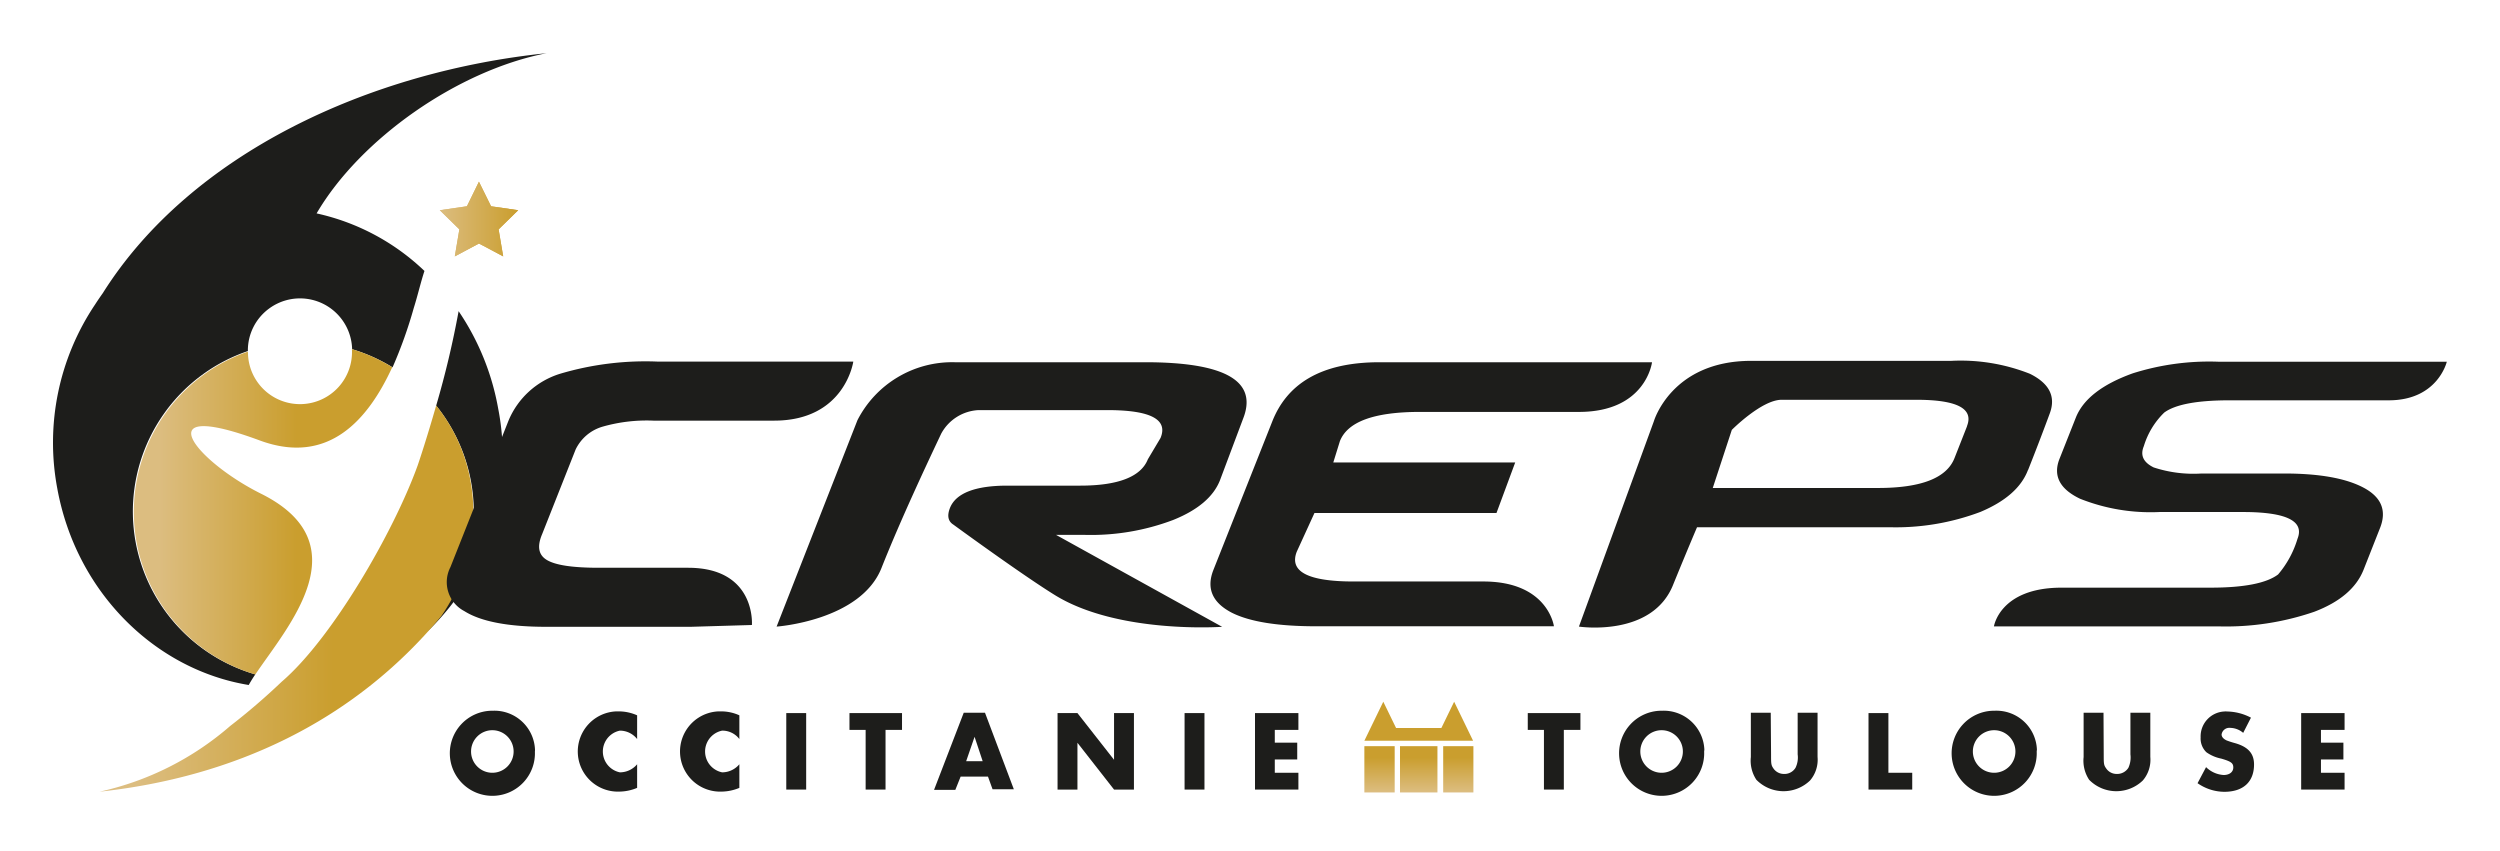 <?xml version="1.0" encoding="UTF-8"?> <svg xmlns="http://www.w3.org/2000/svg" xmlns:xlink="http://www.w3.org/1999/xlink" id="b1fb1e3c-7afb-4d8f-9136-167871344e1e" data-name="Calque 1" viewBox="0 0 235 80"><defs><style>.afb7d7ce-54bb-4ea7-abc1-e4792dcc29ed{fill:url(#f1957df8-47ad-44d9-ad63-5f6a8912fdc2);}.a3363fa6-5686-4420-89c9-90ad3a9b6fef,.a7ad77aa-7cf3-48ac-86c8-736d906ec386{fill:#1d1d1b;}.b87523b6-cd10-4b84-9502-051bedd03908{fill:url(#a6ec744e-293c-4048-abb1-7d41429fe99f);}.a6c84d29-b468-4e19-95d7-e80d4e599c08{fill:url(#b6bcb5fb-c9a2-4a1a-a351-b5d5d7ed9041);}.ab4c250a-ee78-444d-b2cd-acf7bd8ef38b{fill:url(#a3478898-9574-4794-86dc-a8dff85b7164);}.b9babd82-840b-40f1-bd7d-68c926252105{fill:url(#ab54e724-cc23-4041-a9d3-6e97445fdbfc);}.f0b6d356-4093-4e97-9d11-af92693651b3{fill:url(#ba5e2671-9e73-46f4-b865-7cd0b9531b2b);}.e03d79f7-2a22-4bb0-a082-b5209f50d327{fill:url(#af7b9917-e78d-4ea7-9b29-8a5df5ddd3f6);}.a3363fa6-5686-4420-89c9-90ad3a9b6fef{fill-rule:evenodd;}</style><linearGradient id="f1957df8-47ad-44d9-ad63-5f6a8912fdc2" x1="-20.52" y1="517.95" x2="-20.05" y2="517.95" gradientTransform="matrix(15.78, 0, 0, -15.78, 365.09, 8193.89)" gradientUnits="userSpaceOnUse"><stop offset="0" stop-color="#dcbd80"></stop><stop offset="1" stop-color="#ca9e2e"></stop></linearGradient><linearGradient id="a6ec744e-293c-4048-abb1-7d41429fe99f" x1="-15.65" y1="526.37" x2="-15.18" y2="526.37" gradientTransform="translate(445.94 -14448.03) scale(27.54)" xlink:href="#f1957df8-47ad-44d9-ad63-5f6a8912fdc2"></linearGradient><linearGradient id="b6bcb5fb-c9a2-4a1a-a351-b5d5d7ed9041" x1="-14.32" y1="525.34" x2="-13.86" y2="525.34" gradientTransform="translate(587.54 -21025.58) scale(40.13)" xlink:href="#f1957df8-47ad-44d9-ad63-5f6a8912fdc2"></linearGradient><linearGradient id="a3478898-9574-4794-86dc-a8dff85b7164" x1="-19.36" y1="561.21" x2="-18.66" y2="561.21" gradientTransform="matrix(0, -4.62, -4.62, 0, 2726.16, -14.97)" xlink:href="#f1957df8-47ad-44d9-ad63-5f6a8912fdc2"></linearGradient><linearGradient id="ab54e724-cc23-4041-a9d3-6e97445fdbfc" x1="-19.36" y1="560.86" x2="-18.66" y2="560.86" gradientTransform="matrix(0, -4.62, -4.62, 0, 2720.87, -14.97)" xlink:href="#f1957df8-47ad-44d9-ad63-5f6a8912fdc2"></linearGradient><linearGradient id="ba5e2671-9e73-46f4-b865-7cd0b9531b2b" x1="-19.36" y1="561.56" x2="-18.66" y2="561.56" gradientTransform="matrix(0, -4.62, -4.62, 0, 2731.5, -14.97)" xlink:href="#f1957df8-47ad-44d9-ad63-5f6a8912fdc2"></linearGradient><linearGradient id="af7b9917-e78d-4ea7-9b29-8a5df5ddd3f6" x1="-19.36" y1="561.21" x2="-18.66" y2="561.21" gradientTransform="matrix(0, -4.62, -4.62, 0, 2726.16, -14.97)" xlink:href="#f1957df8-47ad-44d9-ad63-5f6a8912fdc2"></linearGradient></defs><polygon class="afb7d7ce-54bb-4ea7-abc1-e4792dcc29ed" points="45.02 17.08 46.16 19.39 48.71 19.76 46.87 21.56 47.3 24.1 45.02 22.89 42.75 24.1 43.18 21.56 41.34 19.76 43.89 19.39 45.02 17.08"></polygon><path class="a7ad77aa-7cf3-48ac-86c8-736d906ec386" d="M46.83,38.41a23.69,23.69,0,0,0-3.72-9.16A87.53,87.53,0,0,1,41,38.13a15.92,15.92,0,0,1,.45,19.43c-.18.26-.36.51-.55.76s-.45.64-.69,1A22.88,22.88,0,0,0,46.83,38.41Z"></path><path class="a7ad77aa-7cf3-48ac-86c8-736d906ec386" d="M33.1,32.83A4.9,4.9,0,0,0,25.3,29h0a4.88,4.88,0,0,0-2,4A15.93,15.93,0,0,0,24,63.39c-.24.35-.44.68-.62,1-8.77-1.44-16.22-8.69-18-18.5A23.29,23.29,0,0,1,8.94,28.62c.23-.36.48-.72.72-1.06C17.93,14.42,34.72,6.72,51.38,5,43,6.63,33.85,13.07,29.76,20.06A21.25,21.25,0,0,1,39.9,25.47c-.35,1.05-.63,2.29-1,3.46a42.38,42.38,0,0,1-2,5.6,15.93,15.93,0,0,0-3.79-1.7Z"></path><polygon class="afb7d7ce-54bb-4ea7-abc1-e4792dcc29ed" points="45.02 17.08 46.16 19.39 48.71 19.76 46.87 21.56 47.3 24.1 45.02 22.89 42.75 24.1 43.18 21.56 41.34 19.76 43.89 19.39 45.02 17.08"></polygon><path class="b87523b6-cd10-4b84-9502-051bedd03908" d="M24,63.4c3-4.47,10.06-12.26.52-17-6.17-3.08-10.92-9-.11-5,6.5,2.4,10.22-2,12.46-6.88a15.93,15.93,0,0,0-3.79-1.7,4.89,4.89,0,1,1-9.77.42,1.15,1.15,0,0,1,0-.19A15.94,15.94,0,0,0,24,63.4Z"></path><path class="a6c84d29-b468-4e19-95d7-e80d4e599c08" d="M44.23,45.23A15.68,15.68,0,0,0,41,38.12c-.83,2.91-1.59,5.21-1.75,5.66C37,50,31.24,60,26.47,64.09a61.15,61.15,0,0,1-4.83,4.15A27.84,27.84,0,0,1,9.36,74.42c12.54-1.36,23.86-6.55,32.11-16.49A17,17,0,0,0,44.23,45.23Z"></path><path class="a7ad77aa-7cf3-48ac-86c8-736d906ec386" d="M50.28,70.64a4,4,0,1,1-4.13-3.83h.14a3.82,3.82,0,0,1,4,3.66A.91.91,0,0,1,50.28,70.64Zm-6,0a2,2,0,1,0,2-2h0a2,2,0,0,0-2,2Z"></path><path class="a7ad77aa-7cf3-48ac-86c8-736d906ec386" d="M59.89,69.47a2.06,2.06,0,0,0-1.62-.79,2,2,0,0,0,0,3.92,2.11,2.11,0,0,0,1.62-.76v2.22a4.43,4.43,0,0,1-1.65.35,3.77,3.77,0,0,1-.31-7.54h.27a4.28,4.28,0,0,1,1.69.37Z"></path><path class="a7ad77aa-7cf3-48ac-86c8-736d906ec386" d="M69.5,69.47a2,2,0,0,0-1.62-.79,2,2,0,0,0,0,3.92,2.11,2.11,0,0,0,1.62-.76v2.22a4.43,4.43,0,0,1-1.65.35,3.77,3.77,0,0,1-.31-7.54h.26a4.13,4.13,0,0,1,1.7.37Z"></path><rect class="a7ad77aa-7cf3-48ac-86c8-736d906ec386" x="73.91" y="67.03" width="1.87" height="7.19"></rect><polygon class="a7ad77aa-7cf3-48ac-86c8-736d906ec386" points="83.24 74.22 81.37 74.22 81.37 68.61 79.85 68.61 79.85 67.03 84.79 67.03 84.79 68.61 83.24 68.61 83.24 74.22"></polygon><path class="a7ad77aa-7cf3-48ac-86c8-736d906ec386" d="M90.3,73l-.5,1.25h-2L90.59,67h2l2.71,7.19h-2L92.87,73Zm1.31-3.74-.79,2.29h1.55Z"></path><polygon class="a7ad77aa-7cf3-48ac-86c8-736d906ec386" points="99.41 67.03 101.28 67.03 104.72 71.42 104.72 67.03 106.59 67.03 106.59 74.22 104.72 74.22 101.28 69.82 101.28 74.22 99.41 74.22 99.41 67.03"></polygon><rect class="a7ad77aa-7cf3-48ac-86c8-736d906ec386" x="111.35" y="67.03" width="1.87" height="7.19"></rect><polygon class="a7ad77aa-7cf3-48ac-86c8-736d906ec386" points="119.83 68.61 119.83 69.81 121.94 69.81 121.94 71.39 119.83 71.39 119.83 72.64 122.05 72.64 122.05 74.22 117.97 74.22 117.97 67.03 122.05 67.03 122.05 68.61 119.83 68.61"></polygon><polygon class="a7ad77aa-7cf3-48ac-86c8-736d906ec386" points="147 74.22 145.13 74.22 145.13 68.61 143.61 68.61 143.61 67.03 148.56 67.03 148.56 68.61 147 68.61 147 74.22"></polygon><path class="a7ad77aa-7cf3-48ac-86c8-736d906ec386" d="M160.19,70.64a4,4,0,1,1-4.13-3.83h.15a3.82,3.82,0,0,1,4,3.66Zm-6,0a2,2,0,1,0,2-2h0a2,2,0,0,0-2,2h0Z"></path><path class="a7ad77aa-7cf3-48ac-86c8-736d906ec386" d="M166.48,70.91c0,.83,0,1,.2,1.29a1.19,1.19,0,0,0,1,.55,1.21,1.21,0,0,0,1.1-.58,2.21,2.21,0,0,0,.2-1.26V67h1.87v4.15a3,3,0,0,1-.7,2.21,3.58,3.58,0,0,1-5.05-.06h0a3.25,3.25,0,0,1-.52-2.14V67h1.87Z"></path><polygon class="a7ad77aa-7cf3-48ac-86c8-736d906ec386" points="177.51 72.64 179.75 72.64 179.75 74.22 175.64 74.22 175.64 67.03 177.51 67.03 177.51 72.64"></polygon><path class="a7ad77aa-7cf3-48ac-86c8-736d906ec386" d="M191.45,70.64a4,4,0,1,1-4.13-3.83h.15a3.81,3.81,0,0,1,4,3.65Zm-6,0a2,2,0,1,0,2-2h0a2,2,0,0,0-2,2Z"></path><path class="a7ad77aa-7cf3-48ac-86c8-736d906ec386" d="M197.75,70.91c0,.83,0,1,.21,1.29a1.18,1.18,0,0,0,1,.55,1.24,1.24,0,0,0,1.11-.58,2.33,2.33,0,0,0,.19-1.26V67h1.87v4.15a3,3,0,0,1-.7,2.21,3.58,3.58,0,0,1-5.05-.06h0a3.25,3.25,0,0,1-.52-2.14V67h1.87Z"></path><path class="a7ad77aa-7cf3-48ac-86c8-736d906ec386" d="M210.86,68.89a1.92,1.92,0,0,0-1.23-.47.73.73,0,0,0-.8.62c0,.22.16.41.47.56a8.45,8.45,0,0,0,.81.26c1.25.36,1.77,1,1.77,2,0,1.62-1,2.57-2.8,2.57a4.44,4.44,0,0,1-2.51-.81l.8-1.51a2.57,2.57,0,0,0,1.65.74c.55,0,.91-.28.91-.71s-.25-.57-1.13-.83a3.63,3.63,0,0,1-1.4-.6,1.79,1.79,0,0,1-.54-1.4,2.34,2.34,0,0,1,2.24-2.43.74.74,0,0,1,.21,0,5,5,0,0,1,2.28.58Z"></path><polygon class="a7ad77aa-7cf3-48ac-86c8-736d906ec386" points="218.17 68.61 218.17 69.81 220.28 69.81 220.28 71.39 218.17 71.39 218.17 72.64 220.39 72.64 220.39 74.22 216.31 74.22 216.31 67.03 220.39 67.03 220.39 68.61 218.17 68.61"></polygon><polygon class="ab4c250a-ee78-444d-b2cd-acf7bd8ef38b" points="138.47 69.63 136.69 65.96 135.49 68.43 131.23 68.43 130.03 65.96 128.25 69.63 138.47 69.63"></polygon><rect class="b9babd82-840b-40f1-bd7d-68c926252105" x="128.25" y="70.14" width="2.85" height="4.35"></rect><rect class="f0b6d356-4093-4e97-9d11-af92693651b3" x="135.66" y="70.14" width="2.84" height="4.35"></rect><rect class="e03d79f7-2a22-4bb0-a082-b5209f50d327" x="131.6" y="70.14" width="3.52" height="4.35"></rect><path class="a3363fa6-5686-4420-89c9-90ad3a9b6fef" d="M102,50.28a21.82,21.82,0,0,0,8.27-1.4q3.49-1.4,4.41-3.74l2.17-5.78q2.1-5.31-9.21-5.31H89.73A10,10,0,0,0,80.6,39.5L73,58.9s7.89-.55,9.86-5.51c1.78-4.49,4.21-9.66,5.61-12.62A4.22,4.22,0,0,1,92,38.55h12.09q6.09,0,5,2.62l-1.19,2c-.65,1.65-2.8,2.48-6.36,2.48l-6.85,0c-3,0-4.83.7-5.39,2.09-.29.74-.18,1.26.31,1.57,0,0,6.4,4.68,9.52,6.61,5.95,3.7,15.75,3,15.75,3L99.27,50.28Zm31.42-11.56h15c6.31,0,6.87-4.67,6.87-4.67H129.68c-5.61,0-8.71,2.1-10.08,5.55l-5.55,14q-1,2.58,1.75,4,2.55,1.28,8,1.27h22.27s-.55-4.21-6.63-4.21H127.24q-6.45,0-5.34-2.81l1.66-3.63h17.11l1.76-4.75h-17.1l.62-2C126.67,39.64,129.16,38.73,133.41,38.72Zm57.22,5.46q1.13-2.85,2.05-5.35.85-2.34-1.87-3.69a17.68,17.68,0,0,0-7.41-1.22H164.61c-7.48,0-9.14,5.66-9.14,5.66L148.42,58.9s6.93,1.05,8.88-4c1.34-3.28,2.22-5.34,2.22-5.34h18.06a22.56,22.56,0,0,0,8.58-1.44C188.49,47.14,190,45.84,190.63,44.18Zm-5.74-4.11-1.18,3q-1.11,2.8-7.19,2.8H161l1.79-5.46s2.81-2.83,4.68-2.83H180Q185.9,37.55,184.89,40.07ZM208.49,34a23.81,23.81,0,0,0-8,1.09q-4.32,1.55-5.36,4.16l-1.54,3.89q-.93,2.37,1.93,3.74a17.94,17.94,0,0,0,7.48,1.25h7.82q6.16,0,5.14,2.53A9.22,9.22,0,0,1,214.14,54q-1.65,1.24-6.35,1.24h-14c-5.81,0-6.36,3.64-6.36,3.64h21.1a25.56,25.56,0,0,0,9-1.37q3.61-1.37,4.64-3.94l1.55-3.93c.65-1.63.14-2.89-1.51-3.78s-4.14-1.35-7.48-1.35h-7.79a12,12,0,0,1-4.49-.57c-1-.49-1.28-1.16-.93-2a7.38,7.38,0,0,1,1.92-3.16q1.58-1.16,6.21-1.15h14.89C229.16,37.63,230,34,230,34ZM54.11,42.25a4.07,4.07,0,0,1,2.52-2.14,15.08,15.08,0,0,1,4.78-.57H72.77c6.66,0,7.44-5.55,7.44-5.55H61.83a28.17,28.17,0,0,0-9.17,1.14,7.72,7.72,0,0,0-4.86,4.41L42.34,53.31a3.07,3.07,0,0,0,1.3,4.13q2.34,1.48,7.72,1.48H64.92l5.76-.17s.41-5.38-6-5.38H56.3c-2.42,0-4-.23-4.84-.7s-1-1.28-.5-2.46Z"></path></svg> 